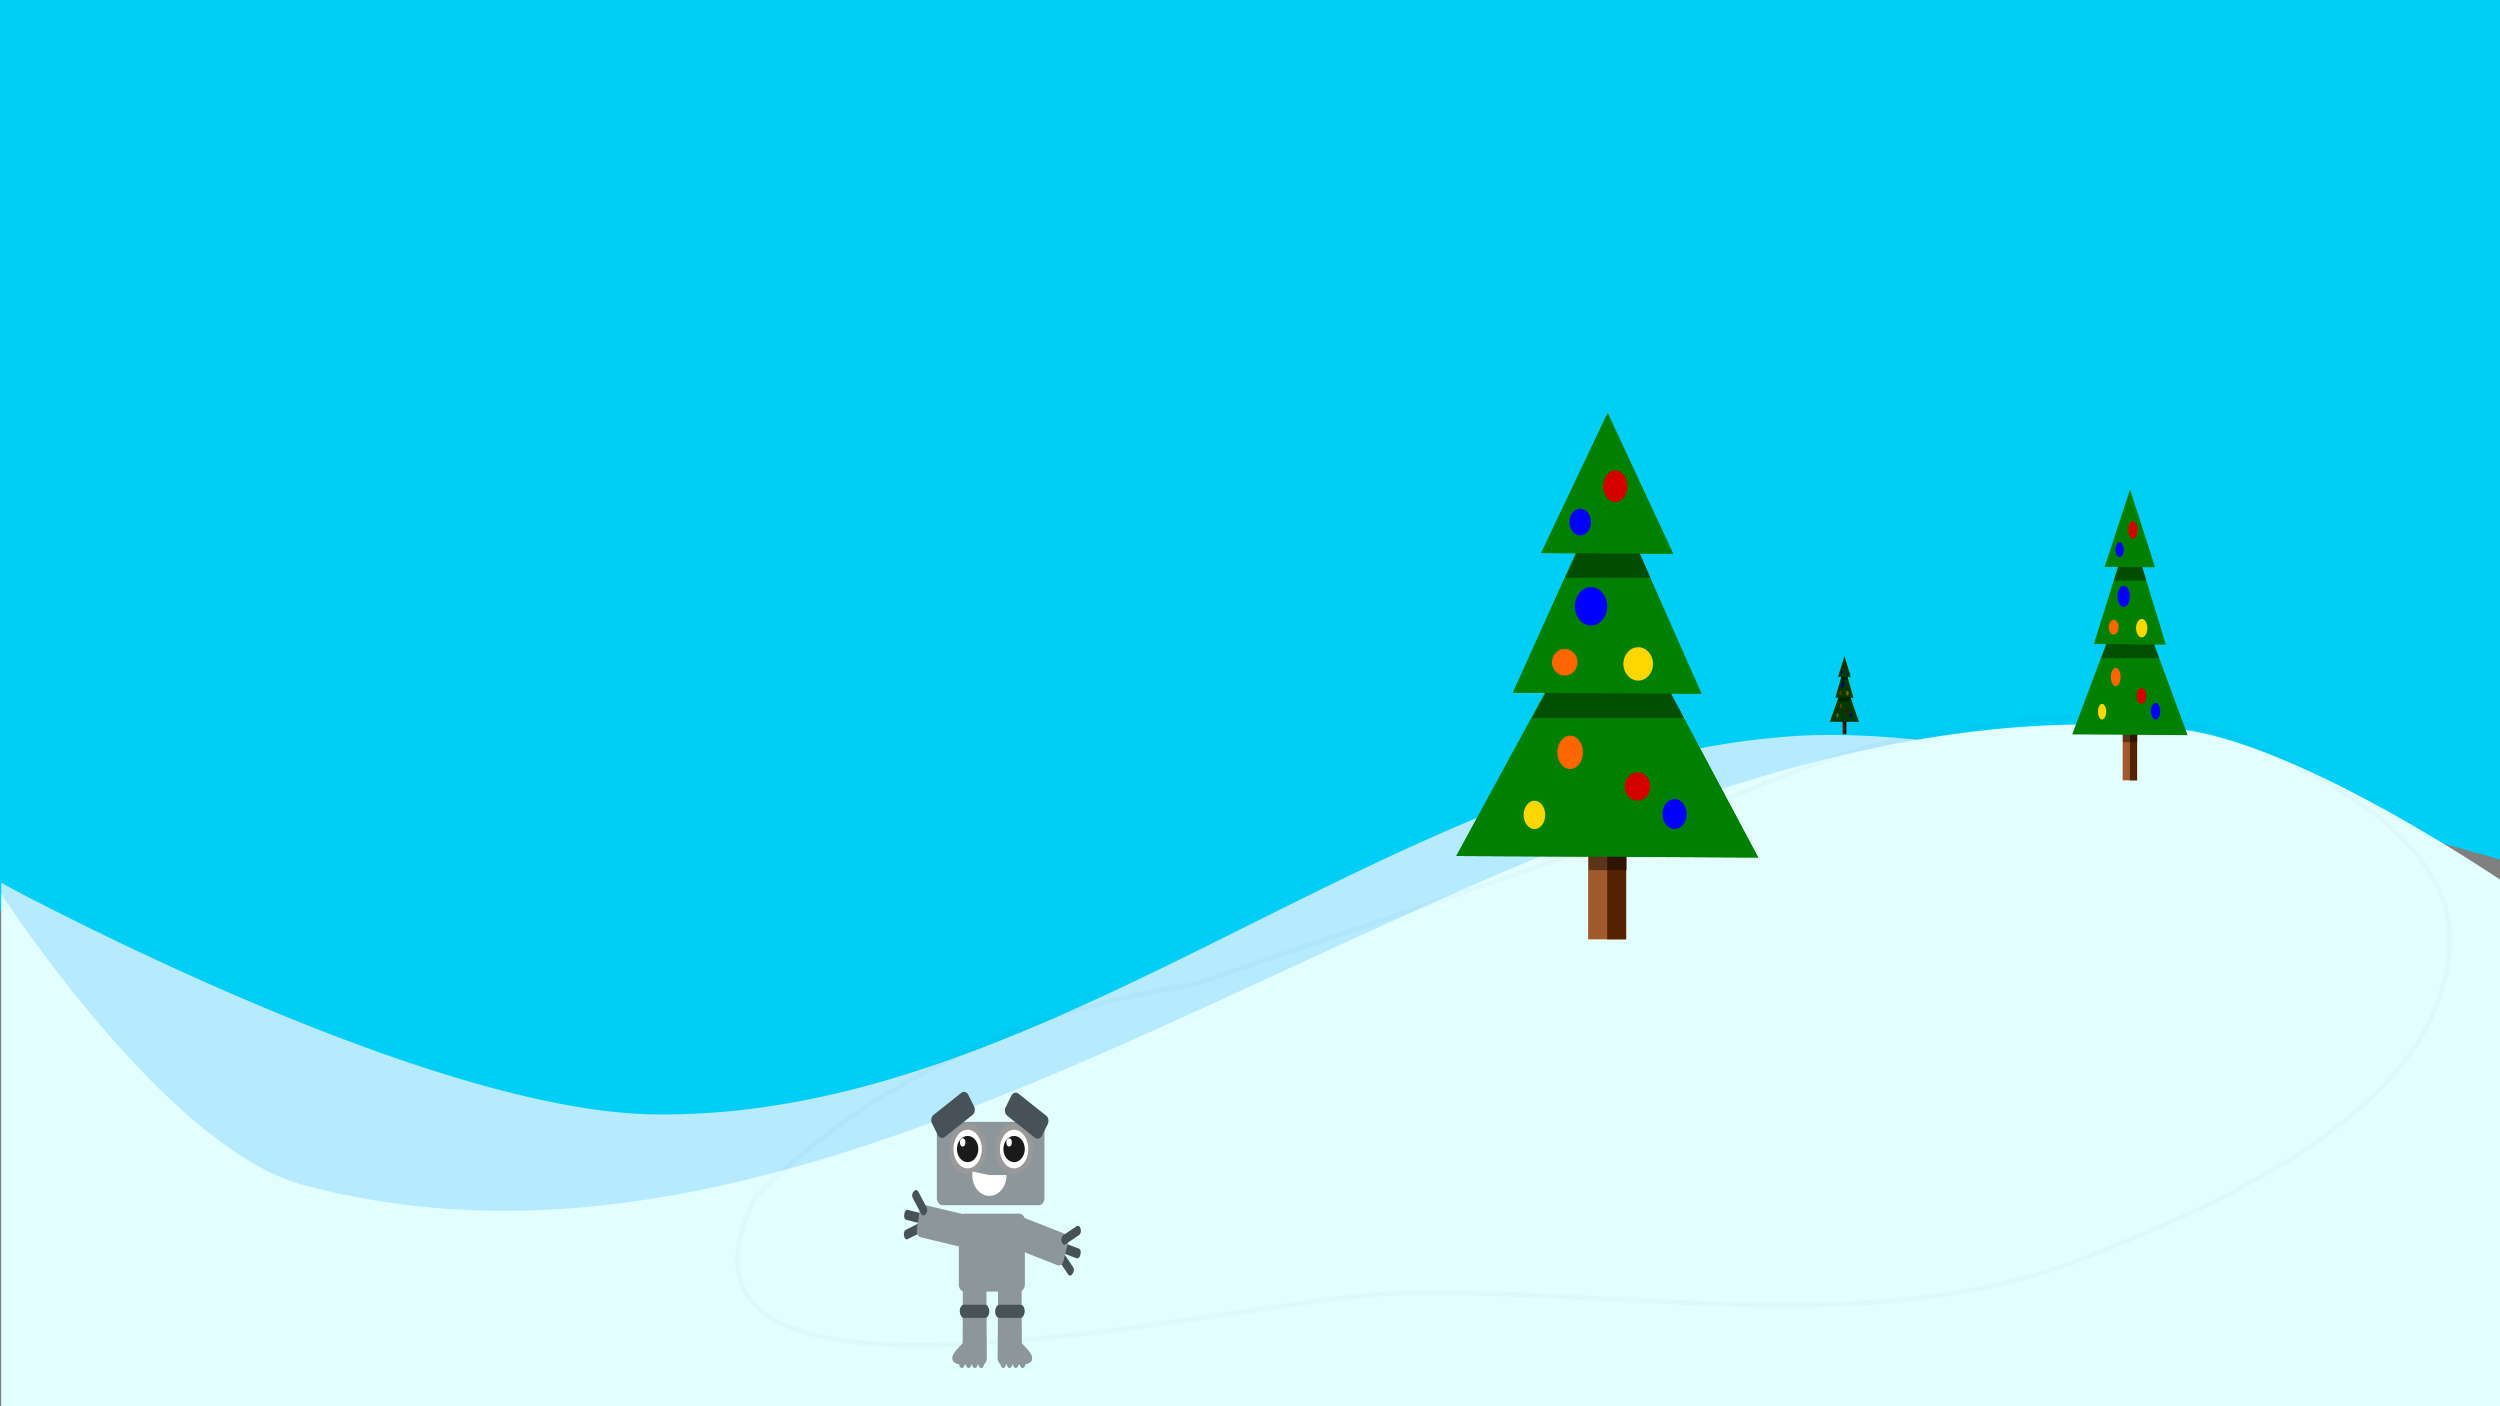 <svg xmlns="http://www.w3.org/2000/svg" height="1080" width="1920"><rect width="100%" height="100%" fill="#808080" stroke="none"/><path style="fill:#00cef6;fill-opacity:1;stroke:none;stroke-width:12.237;stroke-miterlimit:4;stroke-dasharray:none;stroke-opacity:1" d="M4.7 23.067V722.41c6.81 3.37 5.166 2.716 13.624 6.803a2895.702 2895.702 0 0 0 63.584 29.768c24.04 10.9 50.595 22.537 78.665 34.194 28.07 11.657 57.657 23.337 87.765 34.312 30.109 10.976 60.739 21.247 90.894 30.103 15.078 4.427 30.035 8.499 44.75 12.127 14.716 3.628 29.195 6.816 43.3 9.465 14.105 2.649 27.843 4.762 41.089 6.252 13.245 1.49 25.994 2.352 38.13 2.502 20.352.254 40.504-.592 60.478-2.405 19.974-1.811 39.772-4.59 59.418-8.203 19.646-3.613 39.14-8.063 58.508-13.215 19.368-5.15 38.606-11.005 57.747-17.431 19.14-6.426 38.18-13.417 57.143-20.854 18.963-7.437 37.852-15.317 56.687-23.502 37.671-16.37 75.133-33.97 112.594-51.75 37.46-17.783 74.92-35.745 112.572-52.832 18.826-8.543 37.697-16.872 56.646-24.847 18.948-7.975 37.971-15.6 57.092-22.743 19.122-7.143 38.346-13.802 57.69-19.85 19.345-6.047 38.813-11.48 58.43-16.17 19.618-4.689 39.386-8.635 59.326-11.702 19.94-3.067 40.05-5.252 60.364-6.433 11.824-.688 24.348-.874 37.434-.62 13.085.253 26.737.945 40.818 2.02 14.081 1.077 28.59 2.537 43.4 4.315 14.809 1.778 29.912 3.877 45.183 6.238 30.542 4.72 61.742 10.487 92.53 16.818 30.787 6.331 61.163 13.223 90.061 20.205 28.9 6.983 56.32 14.054 81.196 20.729a3582.834 3582.834 0 0 1 65.519 18.253V23.067z" transform="translate(-4.7 -23.066)"/><g transform="matrix(.131 0 0 .25 1397.117 480.16)"><path style="fill:#a05a2c;fill-opacity:1;stroke-width:.901" d="M137.583 264.583h21.167v68.792h-21.167z"/><path style="fill:#520;fill-opacity:1;stroke-width:.637" d="M148.167 264.583h10.583v68.792h-10.583z"/><path style="fill:#000;fill-opacity:.422;stroke-width:3.405" d="M520 1080v60h80v-60z" transform="scale(.265)"/><path transform="matrix(1.146 0 0 .992 27.121 180.209)" d="m31.75 116.417 74.463-127.658 73.324 128.316z" style="fill:green;stroke-width:.901"/><path style="fill:#000;fill-opacity:.386;stroke-width:4.307" d="m453.959 800-53.906 80H720v-2.389L668.77 800z" transform="scale(.265)"/><path style="fill:green;stroke-width:.901" d="m31.75 116.417 74.463-127.658 73.324 128.316z" transform="matrix(.716 0 0 .747 72.513 134.744)"/><path style="fill:#000;fill-opacity:.402;stroke-width:3.73" d="m515.443 560-44.709 80h179.768l-43.799-80z" transform="scale(.265)"/><path style="fill:green;stroke-width:.901" d="m31.75 116.417 74.463-127.658 73.324 128.316z" transform="matrix(.501 0 0 .497 95.21 100.562)"/><ellipse style="fill:#d40000;fill-opacity:1;stroke-width:.595" cx="152.702" cy="128.134" rx="6.804" ry="7.182"/><ellipse cy="264.205" cx="165.176" style="fill:#d40000;fill-opacity:1;stroke-width:.578" rx="7.182" ry="6.426"/><ellipse cy="182.562" cx="139.095" style="fill:#00f;fill-opacity:1;stroke-width:.756" rx="9.071" ry="8.693"/><circle style="fill:#00f;fill-opacity:1;stroke-width:.515" cx="133.048" cy="144.387" r="6.048"/><ellipse cy="248.708" cx="127.378" style="fill:#f60;fill-opacity:1;stroke-width:.627" rx="7.182" ry="7.56"/><ellipse style="fill:#f60;fill-opacity:1;stroke-width:.561" cx="124.354" cy="207.887" rx="7.182" ry="6.048"/><ellipse cy="277.057" cx="107.345" style="fill:gold;fill-opacity:1;stroke-width:.531" rx="6.048" ry="6.426"/><ellipse style="fill:gold;fill-opacity:1;stroke-width:.675" cx="165.554" cy="208.643" rx="8.315" ry="7.56"/><circle style="fill:#00f;fill-opacity:1;stroke-width:.579" cx="185.964" cy="276.679" r="6.804"/></g><path style="fill:#000;fill-opacity:.546;stroke-width:1.373" d="m-233.303 326.121-51.12 107.531 26.669.147-8.286 18.345-40.123 88.85 24.655.143-10.143 18.629-57.994 106.513 101.457.485V730.164h28.986V666.9l101.455.485-57.974-108.692-8.938-16.758-.129-.242 23.56.135-47.673-107.764 25.934.143z" transform="matrix(.096 0 0 .148 1438.934 455.778)"/><path style="fill:#b5eaff;fill-opacity:1;stroke:none;stroke-width:3.606px;stroke-linecap:butt;stroke-linejoin:miter;stroke-opacity:1" d="M1897.796 688.696c-8.541-2.787-15.456-5.164-40.625-12.788a3291.017 3291.017 0 0 0-62.62-18.283c-23.629-6.646-49.668-13.69-77.118-20.642-27.45-6.952-56.309-13.818-85.553-20.122s-58.88-12.042-87.89-16.742c-14.505-2.35-28.852-4.44-42.92-6.21-14.066-1.77-27.85-3.224-41.224-4.295-13.376-1.072-26.344-1.766-38.773-2.02-12.43-.252-24.32-.066-35.55.618-19.295 1.176-38.404 3.358-57.345 6.411-18.94 3.054-37.717 6.981-56.351 11.65-18.634 4.67-37.126 10.083-55.501 16.104-18.374 6.022-36.63 12.656-54.793 19.768-18.162 7.113-36.23 14.707-54.228 22.648-17.998 7.94-35.924 16.228-53.806 24.736-35.764 17.014-71.344 34.894-106.927 52.6-35.583 17.706-71.173 35.233-106.955 51.533-17.891 8.15-35.83 15.998-53.843 23.403-18.011 7.406-36.097 14.369-54.278 20.767-18.18 6.398-36.452 12.231-54.85 17.36-18.397 5.13-36.918 9.558-55.579 13.156-18.661 3.598-37.465 6.362-56.437 8.166-18.973 1.804-38.114 2.645-57.445 2.394-11.529-.15-23.64-1.008-36.221-2.49-12.582-1.484-25.633-3.594-39.03-6.232-13.399-2.637-27.148-5.803-41.126-9.415-13.978-3.613-28.183-7.671-42.505-12.08-28.643-8.818-57.74-19.046-86.339-29.975-28.599-10.928-56.702-22.557-83.365-34.165-26.663-11.607-51.881-23.193-74.716-34.047a2693.794 2693.794 0 0 1-60.397-29.641c-23.476-11.89-29.315-15.221-37.808-19.803v407.797h1892.118z" transform="translate(-4.7 -23.066)"/><path style="fill:#e2fefe;fill-opacity:1;stroke:none;stroke-width:3.615px;stroke-linecap:butt;stroke-linejoin:miter;stroke-opacity:1" d="M1930.668 702.682c-4.243-2.899-7.046-4.92-18.652-12.406-17.042-10.991-40.78-25.747-67.551-40.82-13.387-7.535-27.534-15.15-41.981-22.41-14.447-7.262-29.198-14.167-43.793-20.289-14.594-6.122-29.033-11.458-42.861-15.577-6.914-2.06-13.677-3.82-20.228-5.218-6.55-1.397-12.886-2.434-18.96-3.06a652.915 652.915 0 0 0-46.055-3.094 692.85 692.85 0 0 0-45.928.067 745.702 745.702 0 0 0-45.82 3.011 817.275 817.275 0 0 0-45.697 5.725 911.557 911.557 0 0 0-45.605 8.215 1029.806 1029.806 0 0 0-45.497 10.477 1180.981 1180.981 0 0 0-45.405 12.51 1373.806 1373.806 0 0 0-45.311 14.321c-30.18 10.1-60.305 21.255-90.379 33.166-30.073 11.911-60.097 24.578-90.078 37.697-59.96 26.238-119.748 54.291-179.418 81.743-29.835 13.725-59.636 27.299-89.419 40.423-29.783 13.125-59.546 25.797-89.29 37.718-29.744 11.921-59.47 23.093-89.19 33.208a1362.146 1362.146 0 0 1-44.573 14.342 1160.546 1160.546 0 0 1-44.566 12.537 1002.66 1002.66 0 0 1-44.56 10.498 879.671 879.671 0 0 1-44.559 8.243 783.398 783.398 0 0 1-44.573 5.76c-14.858 1.48-29.718 2.514-44.58 3.053a654.11 654.11 0 0 1-44.596.107 612.542 612.542 0 0 1-44.623-3.053 587.778 587.778 0 0 1-44.645-6.439 578.208 578.208 0 0 1-44.681-10.06c-6.654-1.778-13.388-4.217-20.17-7.23-6.783-3.015-13.612-6.603-20.45-10.672-6.838-4.07-13.685-8.625-20.507-13.572-6.821-4.947-13.616-10.287-20.349-15.93-13.465-11.288-26.679-23.784-39.352-36.782-12.672-12.997-24.8-26.493-36.1-39.764-11.3-13.272-21.768-26.324-31.114-38.433A1148.862 1148.862 0 0 1 25.17 737.91c-12.2-17.031-17.87-25.86-19.34-28.122v396.265h1924.838z" transform="translate(-4.7 -23.066)"/><path d="M584.684 942.724c-97.584 195.907 357.997 80.017 487.25 73.916 178.04-5.943 369.904 37.449 533.646-27.402 117.91-46.7 277.614-119.756 280.415-243.524 1.695-74.934-93.378-127.039-162.935-154.967-77.764-31.224-168.736-14.607-251.394-.826-68.045 11.345-130.316 45.312-195.536 67.787-118.403 40.801-355.434 121.748-355.434 121.748-123.225 17.953-249.065 74.122-336.012 163.268z" style="fill:none;stroke:#000;stroke-width:3.683px;stroke-linecap:butt;stroke-linejoin:miter;stroke-opacity:.02" transform="translate(-4.7 -23.066)"/><g transform="matrix(1.578 0 0 1.992 949.052 161.306)"><rect style="fill:#8d969a;fill-opacity:1;stroke:none;stroke-width:1.41;stroke-opacity:1" width="52.348" height="32.123" x="-145.47" y="351.544" ry="2.656"/><g transform="translate(-277.53 252.796)"><ellipse style="fill:#999;fill-opacity:1;stroke:none;stroke-width:1.252" cx="147.044" cy="109.233" rx="9.109" ry="9.815"/><ellipse ry="7.436" rx="6.915" cy="109.233" cx="147.044" style="fill:#fff;fill-opacity:1;stroke:none;stroke-width:.95"/><ellipse style="fill:#1a1a1a;fill-opacity:1;stroke:none;stroke-width:.679" cx="147.044" cy="109.233" rx="5.205" ry="5.056"/><ellipse ry="1.599" rx="1.338" cy="106.667" cx="144.628" style="fill:#fff;fill-opacity:1;stroke:none;stroke-width:.194"/></g><g transform="translate(-254.926 252.796)"><ellipse ry="9.815" rx="9.109" cy="109.233" cx="147.044" style="fill:#999;fill-opacity:1;stroke:none;stroke-width:1.252"/><ellipse style="fill:#fff;fill-opacity:1;stroke:none;stroke-width:.95" cx="147.044" cy="109.233" rx="6.915" ry="7.436"/><ellipse ry="5.056" rx="5.205" cy="109.233" cx="147.044" style="fill:#1a1a1a;fill-opacity:1;stroke:none;stroke-width:.679"/><ellipse style="fill:#fff;fill-opacity:1;stroke:none;stroke-width:.194" cx="144.628" cy="106.667" rx="1.338" ry="1.599"/></g><path style="fill:#fff;fill-opacity:1;stroke:none;stroke-width:1.329;stroke-opacity:1" d="M-111.562 372.067a8.328 8.03 0 0 1-4.583 7.172 8.328 8.03 0 0 1-8.704-.72 8.328 8.03 0 0 1-3.248-7.82l8.206 1.368z"/><rect style="fill:#465257;fill-opacity:1;stroke:none;stroke-width:1.329;stroke-opacity:1" width="20.82" height="10.113" x="-312.595" y="217.031" ry="2.361" transform="rotate(-32.163)"/><rect transform="scale(-1 1) rotate(-32.163)" ry="2.361" y="344.688" x="-110.147" height="10.113" width="20.82" style="fill:#465257;fill-opacity:1;stroke:none;stroke-width:1.329;stroke-opacity:1"/><rect ry="2.656" y="102.639" x="386.939" height="32.123" width="30.041" style="fill:#8d969a;fill-opacity:1;stroke:none;stroke-width:1.068;stroke-opacity:1" transform="rotate(90)"/><g transform="matrix(.759 .144 -.137 .72 -159.044 342.591)"><path d="m10.342 68.147 8.42-5.633c.846-.567 1.886-.156 2.332.92l.31.75c.446 1.076.123 2.399-.723 2.965l-8.42 5.634c-.846.566-1.886.156-2.332-.92l-.31-.75c-.446-1.077-.123-2.4.723-2.966z" style="fill:#465257;fill-opacity:1;stroke:none;stroke-width:1.498;stroke-opacity:1"/><path style="fill:#465257;fill-opacity:1;stroke:none;stroke-width:1.509;stroke-opacity:1" d="m9.65 57.643 9.514.109c.957.01 1.72 1.013 1.712 2.247l-.006.86c-.009 1.234-.786 2.219-1.742 2.208l-9.514-.11c-.956-.01-1.72-1.012-1.711-2.246l.006-.86c.008-1.235.785-2.22 1.742-2.208z"/><rect style="fill:#8d969a;fill-opacity:1;stroke:#8d969a;stroke-width:1.329;stroke-opacity:1" width="34.018" height="15.875" x="17.765" y="53.673" ry="2.361"/><rect style="fill:#465257;fill-opacity:1;stroke:none;stroke-width:1.493;stroke-opacity:1" width="13.88" height="4.859" x="37.968" y="21.811" ry="2.036" transform="matrix(.682 .732 -.589 .808 0 0)"/></g><g transform="matrix(-.738 -.23 -.218 .7 -56.626 362.284)"><path style="fill:#465257;fill-opacity:1;stroke:none;stroke-width:1.498;stroke-opacity:1" d="m10.342 68.147 8.42-5.633c.846-.567 1.886-.156 2.332.92l.31.75c.446 1.076.123 2.399-.723 2.965l-8.42 5.634c-.846.566-1.886.156-2.332-.92l-.31-.75c-.446-1.077-.123-2.4.723-2.966z"/><path d="m9.65 57.643 9.514.109c.957.01 1.72 1.013 1.712 2.247l-.006.86c-.009 1.234-.786 2.219-1.742 2.208l-9.514-.11c-.956-.01-1.72-1.012-1.711-2.246l.006-.86c.008-1.235.785-2.22 1.742-2.208z" style="fill:#465257;fill-opacity:1;stroke:none;stroke-width:1.509;stroke-opacity:1"/><rect ry="2.361" y="53.673" x="17.765" height="15.875" width="34.018" style="fill:#8d969a;fill-opacity:1;stroke:#8d969a;stroke-width:1.329;stroke-opacity:1"/><rect transform="matrix(.682 .732 -.589 .808 0 0)" ry="2.036" y="21.811" x="37.968" height="4.859" width="13.88" style="fill:#465257;fill-opacity:1;stroke:none;stroke-width:1.493;stroke-opacity:1"/></g><g transform="matrix(.667 0 0 .873 -191.953 410.368)"><path style="fill:#8d969a;fill-opacity:1;stroke:#8d969a;stroke-width:1.329;stroke-opacity:1" transform="rotate(89.41)" d="M8.518-105.103h29.295a2.356 2.356 0 0 1 2.361 2.361v11.153c0 21.531-7.452 2.763-8.76 2.742l-22.896-.38c-1.308-.022-2.361-1.054-2.361-2.362v-11.153a2.356 2.356 0 0 1 2.36-2.36z"/><ellipse style="fill:#8d969a;fill-opacity:1;stroke:none;stroke-width:1.09;stroke-opacity:1" cx="87.975" cy="39.336" rx="2.016" ry="2.008"/><ellipse ry="2.008" rx="2.016" cy="39.336" cx="92.888" style="fill:#8d969a;fill-opacity:1;stroke:none;stroke-width:1.09;stroke-opacity:1"/><ellipse style="fill:#8d969a;fill-opacity:1;stroke:none;stroke-width:1.09;stroke-opacity:1" cx="97.424" cy="39.336" rx="2.016" ry="2.008"/><ellipse ry="2.008" rx="2.016" cy="39.336" cx="102.086" style="fill:#8d969a;fill-opacity:1;stroke:none;stroke-width:1.09;stroke-opacity:1"/><rect style="fill:#465257;fill-opacity:1;stroke:none;stroke-width:1.329;stroke-opacity:1" width="21.564" height="5.8" x="86.405" y="13.385" ry="2.9"/></g><g transform="matrix(-.667 0 0 .873 -45.084 410.368)"><path d="M8.518-105.103h29.295a2.356 2.356 0 0 1 2.361 2.361v11.153c0 21.531-7.452 2.763-8.76 2.742l-22.896-.38c-1.308-.022-2.361-1.054-2.361-2.362v-11.153a2.356 2.356 0 0 1 2.36-2.36z" transform="rotate(89.41)" style="fill:#8d969a;fill-opacity:1;stroke:#8d969a;stroke-width:1.329;stroke-opacity:1"/><ellipse ry="2.008" rx="2.016" cy="39.336" cx="87.975" style="fill:#8d969a;fill-opacity:1;stroke:none;stroke-width:1.09;stroke-opacity:1"/><ellipse style="fill:#8d969a;fill-opacity:1;stroke:none;stroke-width:1.09;stroke-opacity:1" cx="92.888" cy="39.336" rx="2.016" ry="2.008"/><ellipse ry="2.008" rx="2.016" cy="39.336" cx="97.424" style="fill:#8d969a;fill-opacity:1;stroke:none;stroke-width:1.09;stroke-opacity:1"/><ellipse style="fill:#8d969a;fill-opacity:1;stroke:none;stroke-width:1.09;stroke-opacity:1" cx="102.086" cy="39.336" rx="2.016" ry="2.008"/><rect ry="2.9" y="13.385" x="86.405" height="5.8" width="21.564" style="fill:#465257;fill-opacity:1;stroke:none;stroke-width:1.329;stroke-opacity:1"/></g></g><g transform="matrix(1.369 0 0 1.695 1031.495 156.231)"><path style="fill:#a05a2c;fill-opacity:1;stroke-width:.901" d="M137.583 264.583h21.167v68.792h-21.167z"/><path style="fill:#520;fill-opacity:1;stroke-width:.637" d="M148.167 264.583h10.583v68.792h-10.583z"/><path transform="scale(.265)" d="M520 1080v60h80v-60z" style="fill:#000;fill-opacity:.422;stroke-width:3.405"/><path style="fill:green;stroke-width:.901" d="m31.75 116.417 74.463-127.658 73.324 128.316z" transform="matrix(1.146 0 0 .992 27.121 180.209)"/><path transform="scale(.265)" d="m453.959 800-53.906 80H720v-2.389L668.77 800z" style="fill:#000;fill-opacity:.386;stroke-width:4.307"/><path transform="matrix(.716 0 0 .747 72.513 134.744)" d="m31.75 116.417 74.463-127.658 73.324 128.316z" style="fill:green;stroke-width:.901"/><path transform="scale(.265)" d="m515.443 560-44.709 80h179.768l-43.799-80z" style="fill:#000;fill-opacity:.402;stroke-width:3.73"/><path transform="matrix(.501 0 0 .497 95.21 100.562)" d="m31.75 116.417 74.463-127.658 73.324 128.316z" style="fill:green;stroke-width:.901"/><ellipse ry="7.182" rx="6.804" cy="128.134" cx="152.702" style="fill:#d40000;fill-opacity:1;stroke-width:.595"/><ellipse ry="6.426" rx="7.182" style="fill:#d40000;fill-opacity:1;stroke-width:.578" cx="165.176" cy="264.205"/><ellipse ry="8.693" rx="9.071" style="fill:#00f;fill-opacity:1;stroke-width:.756" cx="139.095" cy="182.562"/><circle r="6.048" cy="144.387" cx="133.048" style="fill:#00f;fill-opacity:1;stroke-width:.515"/><ellipse ry="7.56" rx="7.182" style="fill:#f60;fill-opacity:1;stroke-width:.627" cx="127.378" cy="248.708"/><ellipse ry="6.048" rx="7.182" cy="207.887" cx="124.354" style="fill:#f60;fill-opacity:1;stroke-width:.561"/><ellipse ry="6.426" rx="6.048" style="fill:gold;fill-opacity:1;stroke-width:.531" cx="107.345" cy="277.057"/><ellipse ry="7.56" rx="8.315" cy="208.643" cx="165.554" style="fill:gold;fill-opacity:1;stroke-width:.675"/><circle cy="276.679" cx="185.964" style="fill:#00f;fill-opacity:1;stroke-width:.579" r="6.804"/></g><g transform="matrix(1.369 0 0 1.695 1031.495 156.231)"><path style="fill:#a05a2c;fill-opacity:1;stroke-width:.901" d="M137.583 264.583h21.167v68.792h-21.167z"/><path style="fill:#520;fill-opacity:1;stroke-width:.637" d="M148.167 264.583h10.583v68.792h-10.583z"/><path style="fill:#000;fill-opacity:.422;stroke-width:3.405" d="M520 1080v60h80v-60z" transform="scale(.265)"/><path transform="matrix(1.146 0 0 .992 27.121 180.209)" d="m31.75 116.417 74.463-127.658 73.324 128.316z" style="fill:green;stroke-width:.901"/><path style="fill:#000;fill-opacity:.386;stroke-width:4.307" d="m453.959 800-53.906 80H720v-2.389L668.77 800z" transform="scale(.265)"/><path style="fill:green;stroke-width:.901" d="m31.75 116.417 74.463-127.658 73.324 128.316z" transform="matrix(.716 0 0 .747 72.513 134.744)"/><path style="fill:#000;fill-opacity:.402;stroke-width:3.73" d="m515.443 560-44.709 80h179.768l-43.799-80z" transform="scale(.265)"/><path style="fill:green;stroke-width:.901" d="m31.75 116.417 74.463-127.658 73.324 128.316z" transform="matrix(.501 0 0 .497 95.21 100.562)"/><ellipse style="fill:#d40000;fill-opacity:1;stroke-width:.595" cx="152.702" cy="128.134" rx="6.804" ry="7.182"/><ellipse cy="264.205" cx="165.176" style="fill:#d40000;fill-opacity:1;stroke-width:.578" rx="7.182" ry="6.426"/><ellipse cy="182.562" cx="139.095" style="fill:#00f;fill-opacity:1;stroke-width:.756" rx="9.071" ry="8.693"/><circle style="fill:#00f;fill-opacity:1;stroke-width:.515" cx="133.048" cy="144.387" r="6.048"/><ellipse cy="248.708" cx="127.378" style="fill:#f60;fill-opacity:1;stroke-width:.627" rx="7.182" ry="7.56"/><ellipse style="fill:#f60;fill-opacity:1;stroke-width:.561" cx="124.354" cy="207.887" rx="7.182" ry="6.048"/><ellipse cy="277.057" cx="107.345" style="fill:gold;fill-opacity:1;stroke-width:.531" rx="6.048" ry="6.426"/><ellipse style="fill:gold;fill-opacity:1;stroke-width:.675" cx="165.554" cy="208.643" rx="8.315" ry="7.56"/><circle style="fill:#00f;fill-opacity:1;stroke-width:.579" cx="185.964" cy="276.679" r="6.804"/></g><g transform="matrix(.523 0 0 .937 1558.264 286.93)"><path style="fill:#a05a2c;fill-opacity:1;stroke-width:.901" d="M137.583 264.583h21.167v68.792h-21.167z"/><path style="fill:#520;fill-opacity:1;stroke-width:.637" d="M148.167 264.583h10.583v68.792h-10.583z"/><path style="fill:#000;fill-opacity:.422;stroke-width:3.405" d="M520 1080v60h80v-60z" transform="scale(.265)"/><path transform="matrix(1.146 0 0 .992 27.121 180.209)" d="m31.75 116.417 74.463-127.658 73.324 128.316z" style="fill:green;stroke-width:.901"/><path style="fill:#000;fill-opacity:.386;stroke-width:4.307" d="m453.959 800-53.906 80H720v-2.389L668.77 800z" transform="scale(.265)"/><path style="fill:green;stroke-width:.901" d="m31.75 116.417 74.463-127.658 73.324 128.316z" transform="matrix(.716 0 0 .747 72.513 134.744)"/><path style="fill:#000;fill-opacity:.402;stroke-width:3.73" d="m515.443 560-44.709 80h179.768l-43.799-80z" transform="scale(.265)"/><path style="fill:green;stroke-width:.901" d="m31.75 116.417 74.463-127.658 73.324 128.316z" transform="matrix(.501 0 0 .497 95.21 100.562)"/><ellipse style="fill:#d40000;fill-opacity:1;stroke-width:.595" cx="152.702" cy="128.134" rx="6.804" ry="7.182"/><ellipse cy="264.205" cx="165.176" style="fill:#d40000;fill-opacity:1;stroke-width:.578" rx="7.182" ry="6.426"/><ellipse cy="182.562" cx="139.095" style="fill:#00f;fill-opacity:1;stroke-width:.756" rx="9.071" ry="8.693"/><circle style="fill:#00f;fill-opacity:1;stroke-width:.515" cx="133.048" cy="144.387" r="6.048"/><ellipse cy="248.708" cx="127.378" style="fill:#f60;fill-opacity:1;stroke-width:.627" rx="7.182" ry="7.56"/><ellipse style="fill:#f60;fill-opacity:1;stroke-width:.561" cx="124.354" cy="207.887" rx="7.182" ry="6.048"/><ellipse cy="277.057" cx="107.345" style="fill:gold;fill-opacity:1;stroke-width:.531" rx="6.048" ry="6.426"/><ellipse style="fill:gold;fill-opacity:1;stroke-width:.675" cx="165.554" cy="208.643" rx="8.315" ry="7.56"/><circle style="fill:#00f;fill-opacity:1;stroke-width:.579" cx="185.964" cy="276.679" r="6.804"/></g></svg>